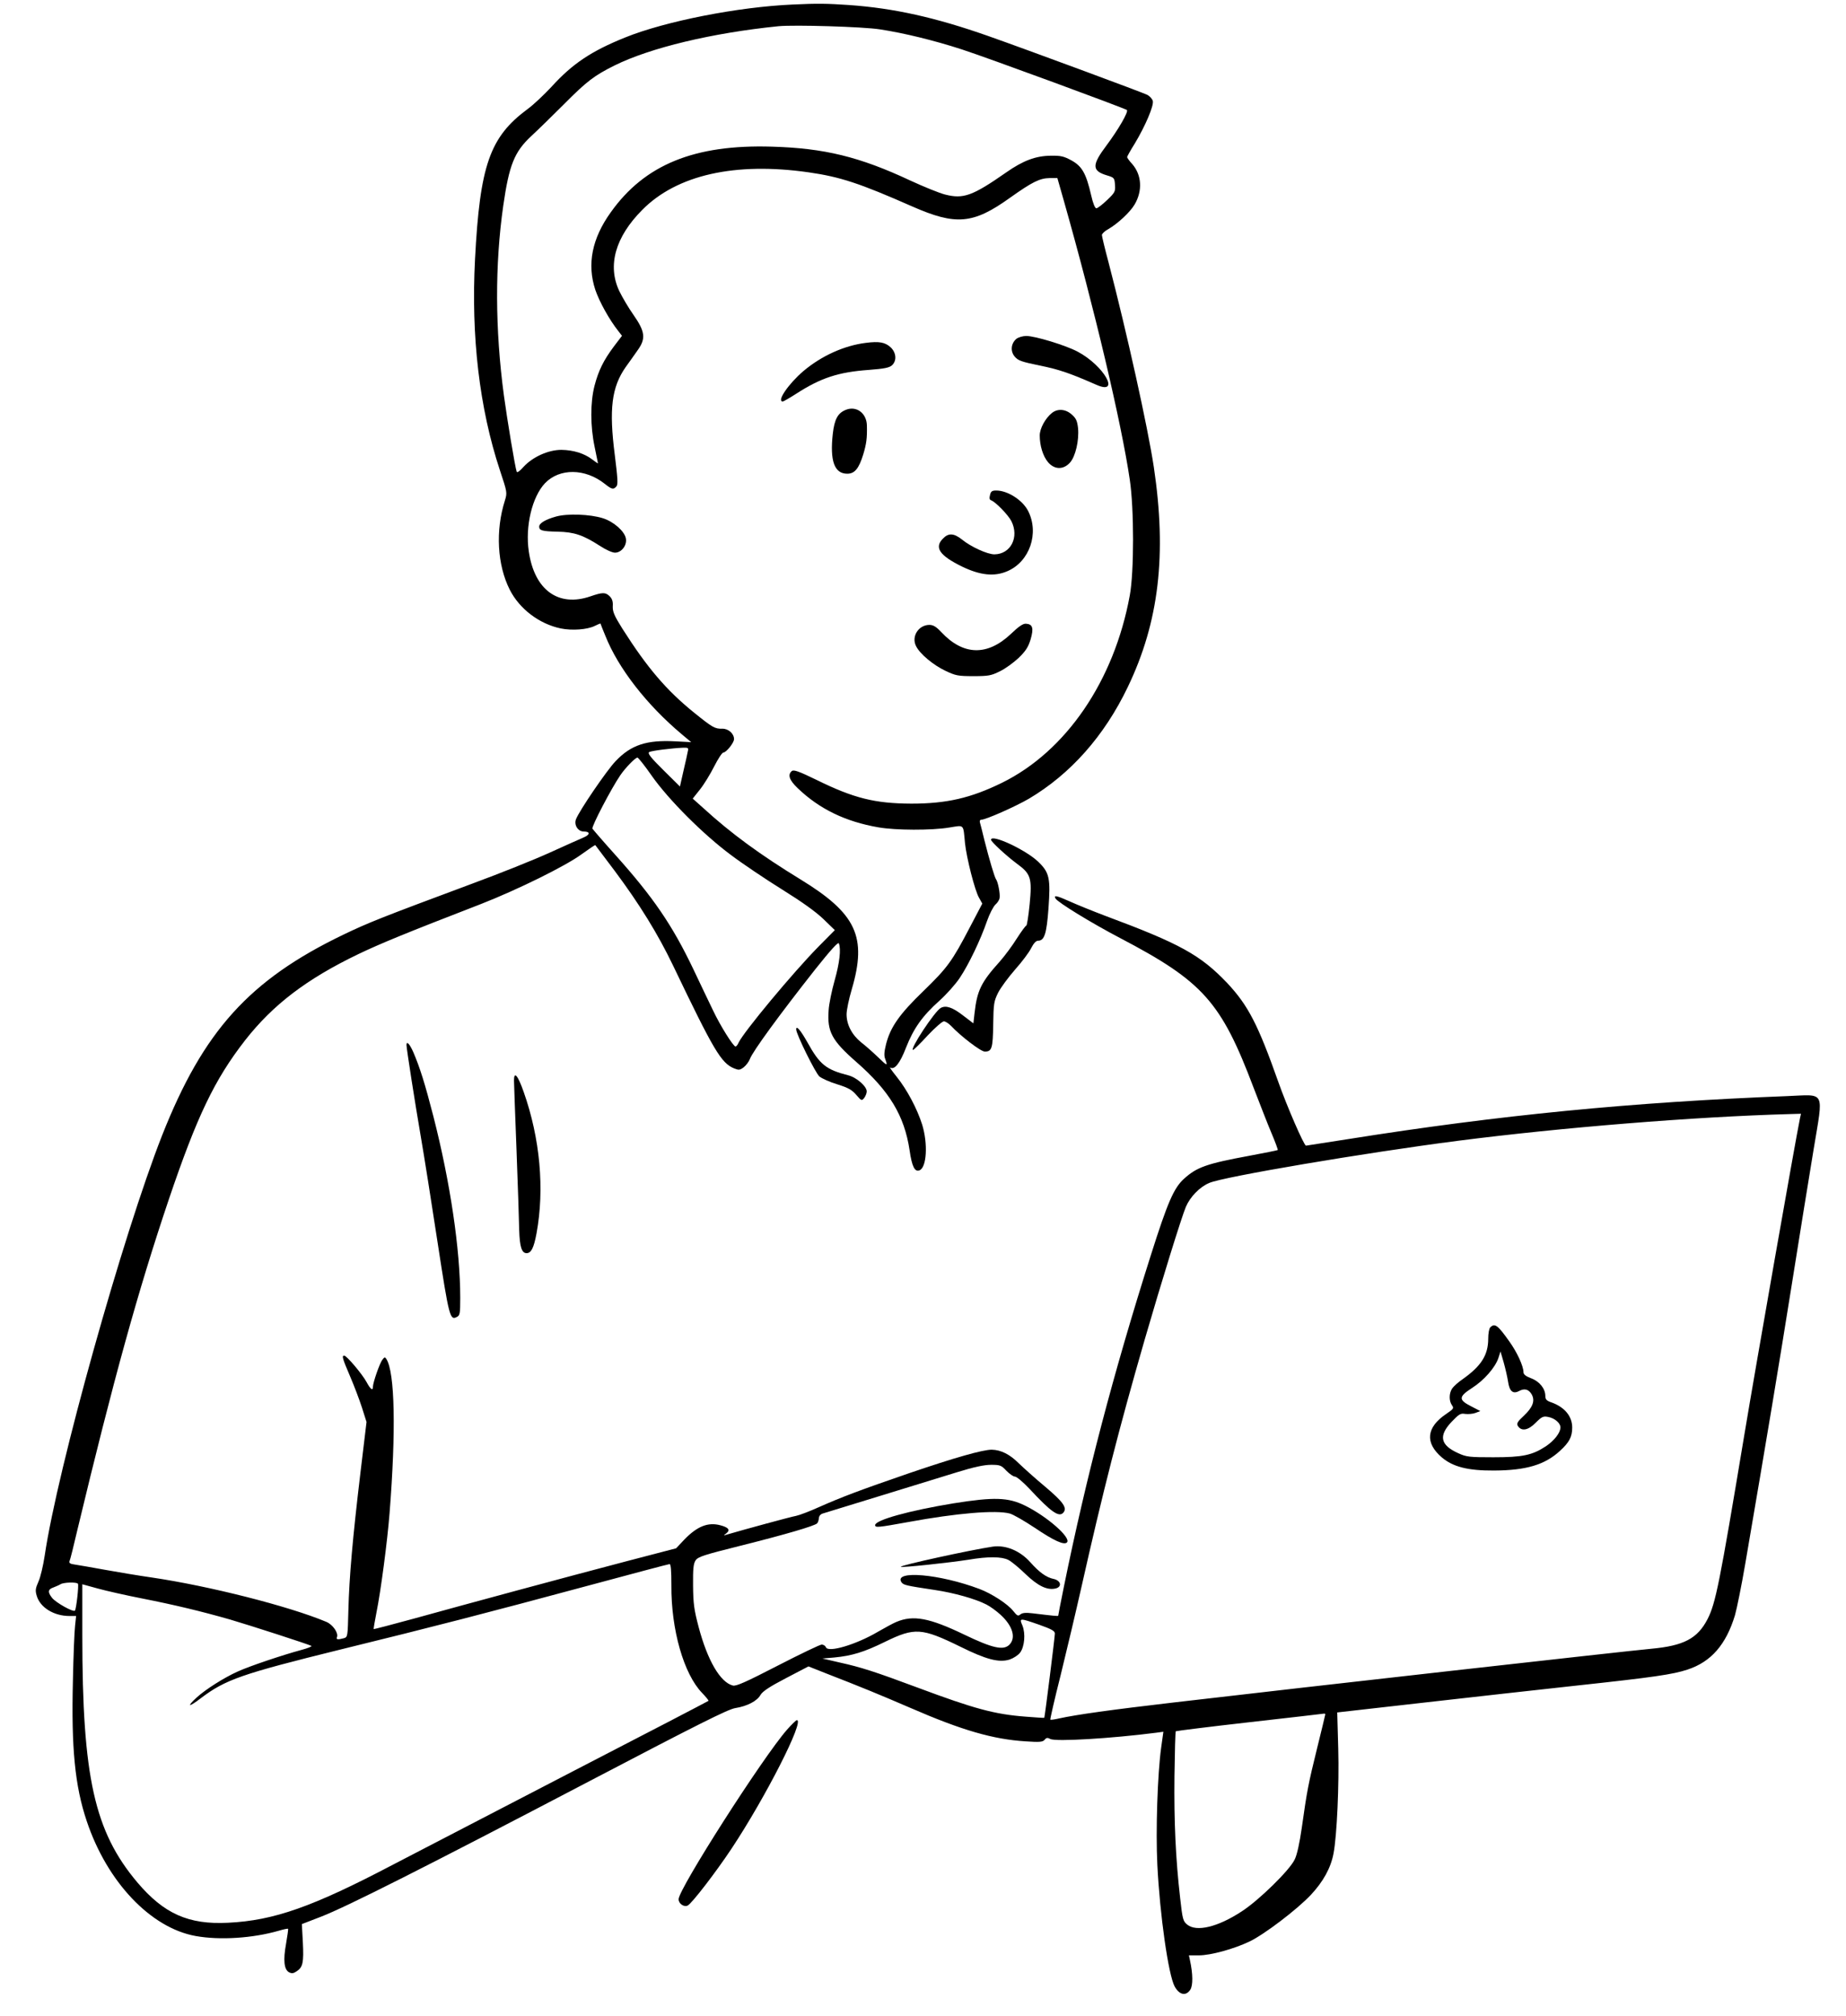 <?xml version="1.0" standalone="no"?>
<!DOCTYPE svg PUBLIC "-//W3C//DTD SVG 20010904//EN"
 "http://www.w3.org/TR/2001/REC-SVG-20010904/DTD/svg10.dtd">
<svg version="1.0" xmlns="http://www.w3.org/2000/svg"
 width="1099pt" height="1200pt" viewBox="0 0 1099 1200"
 preserveAspectRatio="xMidYMid meet">

<g transform="translate(0,1200) scale(0.1,-0.1)"
fill="#000000" stroke="none">
<path d="M4720 11973 c-324 -14 -758 -99 -998 -196 -201 -81 -314 -156 -439
-294 -43 -46 -107 -107 -143 -133 -224 -166 -283 -334 -312 -893 -24 -460 26
-887 148 -1256 44 -132 44 -134 30 -180 -57 -179 -46 -384 29 -532 58 -114
175 -203 303 -230 68 -14 159 -7 203 15 18 9 33 15 34 14 0 -2 13 -34 29 -73
76 -192 246 -411 456 -587 l55 -46 -95 5 c-170 9 -263 -21 -355 -118 -53 -55
-217 -296 -236 -346 -13 -34 12 -73 46 -73 40 0 39 -19 -2 -36 -21 -9 -111
-49 -201 -90 -90 -41 -297 -124 -460 -184 -542 -202 -616 -231 -770 -305 -558
-269 -832 -573 -1077 -1194 -233 -592 -623 -1985 -699 -2502 -9 -59 -25 -128
-37 -154 -18 -41 -20 -53 -10 -86 21 -69 102 -119 195 -119 l39 0 -6 -57 c-4
-32 -10 -179 -13 -328 -10 -401 12 -627 82 -835 121 -363 381 -637 649 -685
144 -26 340 -13 493 31 30 9 55 14 57 12 2 -1 -4 -42 -12 -89 -18 -98 -12
-154 18 -170 16 -8 26 -7 45 6 37 24 43 52 37 172 l-6 109 114 44 c150 58 617
293 1604 810 640 335 821 426 863 432 70 11 130 42 150 79 13 21 53 48 151 99
l134 70 106 -42 c206 -80 318 -126 501 -205 308 -134 493 -187 685 -199 85 -6
102 -4 114 9 10 13 17 14 34 5 32 -17 363 3 628 37 l45 6 -13 -93 c-22 -158
-33 -497 -23 -698 15 -302 66 -656 103 -725 28 -51 67 -59 93 -20 17 26 16 95
-2 177 l-6 28 60 0 c70 0 208 38 300 82 87 41 283 190 366 278 74 79 119 161
135 247 20 104 34 410 28 623 l-6 216 512 58 c282 32 693 78 914 102 454 49
572 66 659 95 141 46 230 149 283 324 11 39 39 176 61 305 135 788 199 1174
275 1650 47 294 106 662 132 817 59 358 74 327 -157 318 -925 -36 -1715 -113
-2614 -256 -136 -21 -250 -39 -251 -39 -12 0 -115 238 -165 380 -121 342 -179
454 -303 587 -160 168 -280 235 -732 403 -71 27 -165 65 -209 85 -76 34 -95
38 -82 16 15 -24 214 -146 386 -236 492 -258 600 -379 793 -890 36 -93 83
-215 106 -269 23 -54 40 -101 38 -102 -2 -2 -77 -17 -168 -34 -255 -47 -314
-68 -390 -137 -61 -55 -98 -141 -197 -453 -226 -712 -385 -1322 -518 -1974
-19 -93 -34 -171 -34 -174 0 -4 -28 -1 -152 14 -42 5 -62 3 -74 -7 -13 -11
-19 -8 -42 21 -32 41 -127 103 -201 131 -236 89 -510 113 -465 41 12 -18 26
-21 199 -47 114 -17 243 -53 308 -87 22 -11 59 -38 84 -61 72 -66 93 -137 52
-178 -35 -35 -100 -21 -268 60 -208 100 -304 118 -404 76 -18 -7 -67 -34 -109
-58 -130 -77 -298 -127 -311 -93 -4 9 -15 16 -25 16 -10 0 -127 -56 -261 -125
-190 -98 -248 -124 -268 -119 -75 19 -151 149 -204 349 -27 102 -32 139 -33
245 -1 101 2 131 15 151 15 22 47 32 270 88 264 66 437 117 453 132 5 4 10 18
11 31 1 14 10 25 26 29 42 13 649 199 797 245 100 31 162 44 202 44 54 0 61
-3 91 -35 19 -19 41 -35 51 -35 10 0 49 -33 86 -72 130 -140 177 -173 203
-142 23 28 -1 63 -108 153 -60 50 -131 114 -159 141 -52 52 -105 79 -160 80
-54 0 -219 -47 -489 -139 -302 -104 -402 -142 -540 -203 -55 -25 -116 -48
-136 -52 -29 -5 -305 -80 -414 -112 -19 -6 -20 -6 -1 8 25 20 14 35 -35 48
-74 20 -138 -6 -214 -84 l-50 -53 -295 -77 c-373 -98 -954 -255 -1264 -341
-131 -36 -240 -64 -241 -63 -2 2 6 46 16 98 26 128 65 425 78 590 39 492 32
841 -19 920 -8 13 -11 12 -24 -5 -16 -21 -56 -136 -56 -161 0 -26 -15 -14 -38
29 -25 46 -118 157 -133 157 -15 0 -11 -16 35 -123 24 -56 56 -140 71 -187
l27 -85 -36 -300 c-47 -394 -67 -624 -72 -820 -4 -156 -4 -160 -26 -167 -37
-10 -48 -9 -42 6 10 25 -25 75 -63 91 -224 94 -699 214 -1038 264 -77 11 -203
32 -280 46 -77 14 -157 28 -178 31 -30 4 -37 9 -33 21 4 8 25 92 47 187 214
892 360 1420 544 1966 168 496 272 713 454 947 166 212 366 365 676 514 128
61 272 121 730 298 217 85 503 226 598 296 43 31 80 56 81 54 2 -2 54 -71 116
-154 147 -197 257 -375 348 -565 241 -503 285 -578 362 -610 28 -11 34 -11 57
6 14 11 31 33 37 49 16 45 180 269 389 534 94 118 137 165 141 155 14 -35 4
-117 -25 -220 -17 -60 -34 -141 -36 -180 -9 -125 19 -178 164 -305 198 -173
287 -320 318 -526 14 -98 31 -131 59 -120 43 17 51 158 16 272 -30 95 -90 208
-151 284 -28 35 -46 60 -39 56 25 -16 58 25 94 119 45 114 97 188 199 279 41
37 96 98 121 136 53 79 123 225 162 338 15 43 38 87 50 98 13 11 24 29 25 40
4 25 -10 96 -21 110 -9 12 -41 120 -70 235 -11 47 -23 93 -26 103 -3 9 0 17 7
17 27 0 201 77 284 125 248 147 449 373 589 665 186 387 233 789 155 1310 -36
238 -160 798 -269 1216 -22 82 -40 157 -40 165 0 7 17 24 38 35 57 33 130 101
157 147 48 82 42 176 -15 241 -17 18 -30 37 -30 41 0 3 20 40 46 81 63 105
114 225 107 253 -3 12 -18 28 -32 36 -30 15 -708 266 -949 351 -313 110 -559
165 -827 184 -133 9 -186 10 -335 3z m520 -148 c142 -22 316 -64 486 -119 148
-48 972 -351 983 -361 10 -11 -51 -116 -121 -210 -89 -118 -88 -152 2 -179 43
-13 45 -15 48 -56 3 -40 0 -46 -47 -91 -28 -27 -57 -49 -64 -49 -8 0 -20 29
-31 78 -30 130 -54 172 -117 207 -46 25 -64 29 -124 28 -89 -1 -164 -29 -264
-99 -202 -141 -256 -160 -365 -132 -35 9 -128 47 -206 83 -303 142 -513 193
-825 202 -461 14 -757 -107 -959 -391 -112 -156 -142 -309 -92 -461 25 -73 84
-179 138 -247 l21 -27 -48 -63 c-62 -83 -92 -144 -116 -236 -25 -99 -25 -238
1 -362 11 -52 20 -96 20 -98 0 -2 -15 8 -33 22 -48 37 -113 57 -185 58 -78 0
-171 -42 -226 -102 -22 -25 -38 -36 -40 -28 -10 29 -57 313 -76 453 -53 395
-54 779 -4 1130 35 243 66 321 167 415 39 36 127 122 196 191 135 136 179 169
299 229 214 106 582 194 977 234 95 9 505 -3 605 -19z m-425 -851 c188 -27
303 -65 616 -203 259 -114 362 -106 581 51 135 96 178 117 238 118 l45 0 39
-137 c181 -638 342 -1319 392 -1658 26 -172 26 -551 0 -690 -93 -508 -379
-927 -761 -1115 -186 -91 -329 -124 -540 -124 -216 1 -342 32 -563 141 -107
52 -136 62 -148 53 -26 -22 -15 -54 34 -101 130 -125 285 -200 481 -234 102
-18 317 -19 424 -1 89 14 81 23 92 -93 9 -87 59 -285 84 -326 l19 -34 -74
-141 c-107 -205 -134 -241 -277 -380 -142 -137 -196 -214 -222 -316 -11 -45
-13 -68 -5 -88 16 -44 13 -43 -42 10 -29 28 -74 68 -100 88 -56 45 -88 106
-88 168 0 25 14 92 31 149 92 313 27 451 -307 655 -237 145 -411 272 -574 421
l-66 59 43 54 c24 30 62 92 85 138 23 45 47 82 54 82 17 0 64 58 64 80 0 33
-34 63 -70 62 -44 -1 -58 7 -167 95 -166 134 -280 268 -428 501 -49 78 -58
101 -57 133 2 27 -3 44 -18 59 -25 25 -42 25 -115 0 -191 -66 -334 38 -367
268 -22 150 20 325 97 406 87 90 239 88 355 -4 43 -34 52 -36 70 -15 10 11 7
50 -10 187 -35 272 -19 403 65 523 20 27 52 73 71 100 50 69 45 111 -25 211
-29 41 -66 104 -84 141 -72 152 -24 322 136 483 206 209 554 287 992 224z
m-720 -3446 c-2 -13 -14 -65 -26 -117 l-21 -93 -99 98 c-77 76 -95 100 -84
107 14 8 133 23 203 26 29 1 32 -2 27 -21z m-215 -146 c99 -141 305 -348 472
-472 69 -52 206 -144 304 -205 119 -74 200 -132 246 -176 l68 -66 -98 -99
c-153 -156 -444 -506 -475 -571 -5 -13 -14 -23 -18 -23 -13 0 -90 122 -134
215 -24 50 -77 160 -117 245 -125 262 -239 429 -464 680 -72 80 -133 151 -137
157 -7 11 113 241 166 318 29 43 89 105 102 105 5 0 44 -49 85 -108z m6836
-2039 c-29 -142 -264 -1480 -331 -1883 -149 -895 -171 -1003 -219 -1098 -60
-116 -141 -159 -336 -177 -143 -13 -2051 -227 -2845 -320 -369 -43 -577 -72
-681 -95 -26 -6 -48 -9 -51 -7 -2 2 25 121 61 263 35 142 92 383 126 534 125
556 221 933 375 1466 98 338 219 728 245 790 26 60 82 118 139 142 84 37 930
180 1481 251 616 79 1404 143 1973 159 l69 2 -6 -27z m-6719 -2780 c-2 -264
74 -529 183 -641 23 -24 40 -45 38 -47 -2 -2 -370 -194 -818 -425 -448 -232
-925 -480 -1060 -550 -478 -251 -709 -333 -983 -346 -235 -12 -382 54 -540
241 -255 303 -327 626 -327 1470 l0 304 91 -25 c50 -14 170 -41 267 -60 188
-37 351 -76 522 -125 113 -33 469 -148 484 -157 5 -3 -22 -14 -60 -24 -111
-30 -311 -97 -380 -129 -78 -35 -188 -104 -243 -154 -63 -58 -48 -60 25 -4
147 111 242 144 829 289 563 138 876 219 1470 379 264 71 485 130 491 130 8 1
11 -39 11 -126z m-3533 9 c6 -10 -10 -151 -18 -160 -11 -10 -114 48 -136 76
-27 34 -25 51 8 62 15 6 34 14 42 19 18 12 97 14 104 3z m5723 -244 c73 -26
93 -37 93 -52 0 -22 -60 -499 -63 -502 -1 -1 -51 2 -112 7 -184 14 -305 47
-640 172 -260 97 -339 122 -465 150 l-104 24 70 6 c105 10 178 32 302 93 178
87 219 84 450 -29 153 -76 230 -96 293 -76 23 8 51 26 62 41 27 36 33 114 14
161 -20 46 -18 46 100 5z m1703 -533 c0 -3 -22 -94 -49 -203 -52 -211 -60
-252 -91 -473 -13 -90 -28 -160 -42 -188 -29 -63 -213 -243 -315 -309 -143
-94 -270 -124 -325 -79 -25 20 -28 32 -42 157 -27 235 -37 457 -34 727 2 144
5 264 8 267 3 2 201 27 440 54 239 27 438 50 443 51 4 0 7 -1 7 -4z"/>
<path d="M6051 9983 c-33 -28 -37 -75 -9 -107 20 -23 41 -30 148 -52 113 -23
176 -44 338 -115 146 -64 44 115 -113 198 -72 38 -253 93 -305 93 -21 0 -47
-8 -59 -17z"/>
<path d="M5155 9959 c-129 -16 -264 -77 -372 -168 -88 -75 -161 -181 -123
-181 5 0 41 21 80 46 147 95 252 129 433 142 91 7 121 13 137 27 30 27 26 75
-7 107 -34 31 -69 37 -148 27z"/>
<path d="M5035 9560 c-47 -19 -67 -55 -77 -142 -18 -161 9 -238 86 -238 44 0
69 30 95 114 19 63 24 97 22 174 -2 73 -63 118 -126 92z"/>
<path d="M6263 9542 c-40 -32 -73 -93 -73 -134 0 -61 19 -123 49 -159 38 -45
91 -47 131 -3 33 37 55 132 48 206 -5 42 -11 57 -37 80 -36 33 -84 37 -118 10z"/>
<path d="M5894 9053 c-5 -18 -3 -28 6 -31 26 -9 102 -87 121 -124 48 -95 -3
-197 -101 -198 -41 0 -139 44 -194 89 -47 37 -79 39 -111 6 -55 -54 -22 -102
113 -168 108 -52 192 -61 270 -27 132 57 190 226 123 358 -33 65 -122 122
-190 122 -25 0 -32 -5 -37 -27z"/>
<path d="M3310 8925 c-64 -18 -100 -40 -100 -60 0 -23 18 -28 109 -30 99 -2
152 -20 250 -83 36 -24 76 -42 92 -42 39 0 73 44 65 85 -8 43 -73 100 -137
120 -76 24 -211 29 -279 10z"/>
<path d="M6018 8226 c-140 -132 -283 -129 -414 11 -30 32 -48 43 -71 43 -65 0
-109 -70 -79 -127 23 -46 102 -112 174 -146 61 -29 75 -32 167 -32 90 0 106 3
158 29 32 15 82 52 112 80 43 42 57 65 71 111 19 66 12 89 -27 92 -17 2 -42
-14 -91 -61z"/>
<path d="M8872 4098 c-7 -7 -12 -37 -12 -67 0 -98 -42 -163 -152 -241 -27 -18
-55 -44 -63 -56 -19 -29 -19 -74 -1 -99 13 -18 10 -22 -34 -52 -119 -80 -128
-172 -26 -259 66 -56 155 -79 311 -78 191 1 302 34 392 117 56 51 73 84 73
139 0 67 -45 121 -122 149 -30 10 -38 18 -38 39 0 43 -34 86 -84 105 -32 12
-46 23 -46 36 0 36 -38 119 -84 183 -70 99 -87 111 -114 84z m106 -322 c8 -58
29 -76 65 -57 33 18 58 11 76 -20 21 -38 6 -77 -47 -127 -38 -35 -44 -46 -36
-60 21 -34 62 -27 106 18 37 37 46 41 75 35 39 -7 73 -37 73 -62 0 -32 -37
-79 -86 -112 -82 -54 -139 -66 -314 -66 -142 0 -160 2 -208 24 -107 48 -119
103 -41 186 45 47 54 53 82 48 18 -2 45 0 61 6 l29 11 -54 28 c-77 39 -76 57
4 109 71 45 139 122 158 180 l12 38 19 -65 c10 -36 22 -87 26 -114z"/>
<path d="M5900 7001 c0 -12 95 -99 156 -144 81 -59 89 -85 74 -239 -7 -70 -16
-128 -20 -128 -4 0 -29 -34 -56 -76 -26 -42 -72 -104 -102 -138 -111 -123
-135 -173 -150 -306 l-7 -62 -59 45 c-64 50 -104 64 -135 47 -36 -19 -188
-250 -165 -250 4 0 43 38 86 85 44 47 88 85 97 85 10 0 28 -12 42 -26 58 -62
178 -154 202 -154 42 0 48 19 50 162 2 123 4 137 29 188 15 30 61 92 101 138
41 46 84 103 96 128 15 29 29 44 41 44 38 0 51 42 62 192 13 179 6 214 -61
278 -72 70 -281 168 -281 131z"/>
<path d="M4740 5872 c0 -28 115 -260 138 -280 15 -12 63 -34 107 -47 64 -20
86 -32 112 -62 32 -37 33 -37 48 -19 8 11 15 28 15 39 0 30 -61 84 -111 96
-132 34 -169 64 -242 196 -42 74 -67 103 -67 77z"/>
<path d="M2420 5779 c0 -20 51 -347 85 -544 19 -110 64 -393 100 -630 69 -450
74 -467 116 -444 17 8 19 22 19 112 0 290 -60 691 -160 1082 -50 194 -80 290
-120 383 -21 47 -40 68 -40 41z"/>
<path d="M3060 5568 c0 -18 7 -204 15 -413 8 -209 15 -424 16 -478 3 -99 15
-137 44 -137 27 0 43 31 59 117 49 265 21 567 -76 842 -35 100 -58 127 -58 69z"/>
<path d="M5678 3051 c-268 -44 -468 -100 -468 -130 0 -16 18 -14 195 18 293
54 525 73 607 51 21 -6 87 -44 147 -84 117 -79 176 -105 193 -88 27 27 -117
154 -249 219 -101 50 -186 52 -425 14z"/>
<path d="M5910 2793 c-129 -19 -555 -112 -547 -120 6 -6 287 24 402 42 118 20
198 19 238 -1 18 -9 64 -47 102 -84 75 -72 130 -98 180 -86 40 10 31 48 -14
57 -42 9 -84 39 -138 100 -61 68 -146 103 -223 92z"/>
<path d="M4686 1704 c-145 -165 -646 -949 -646 -1010 0 -27 33 -49 55 -37 26
15 165 195 260 338 203 306 437 766 389 765 -5 0 -31 -26 -58 -56z"/>
</g>
</svg>
